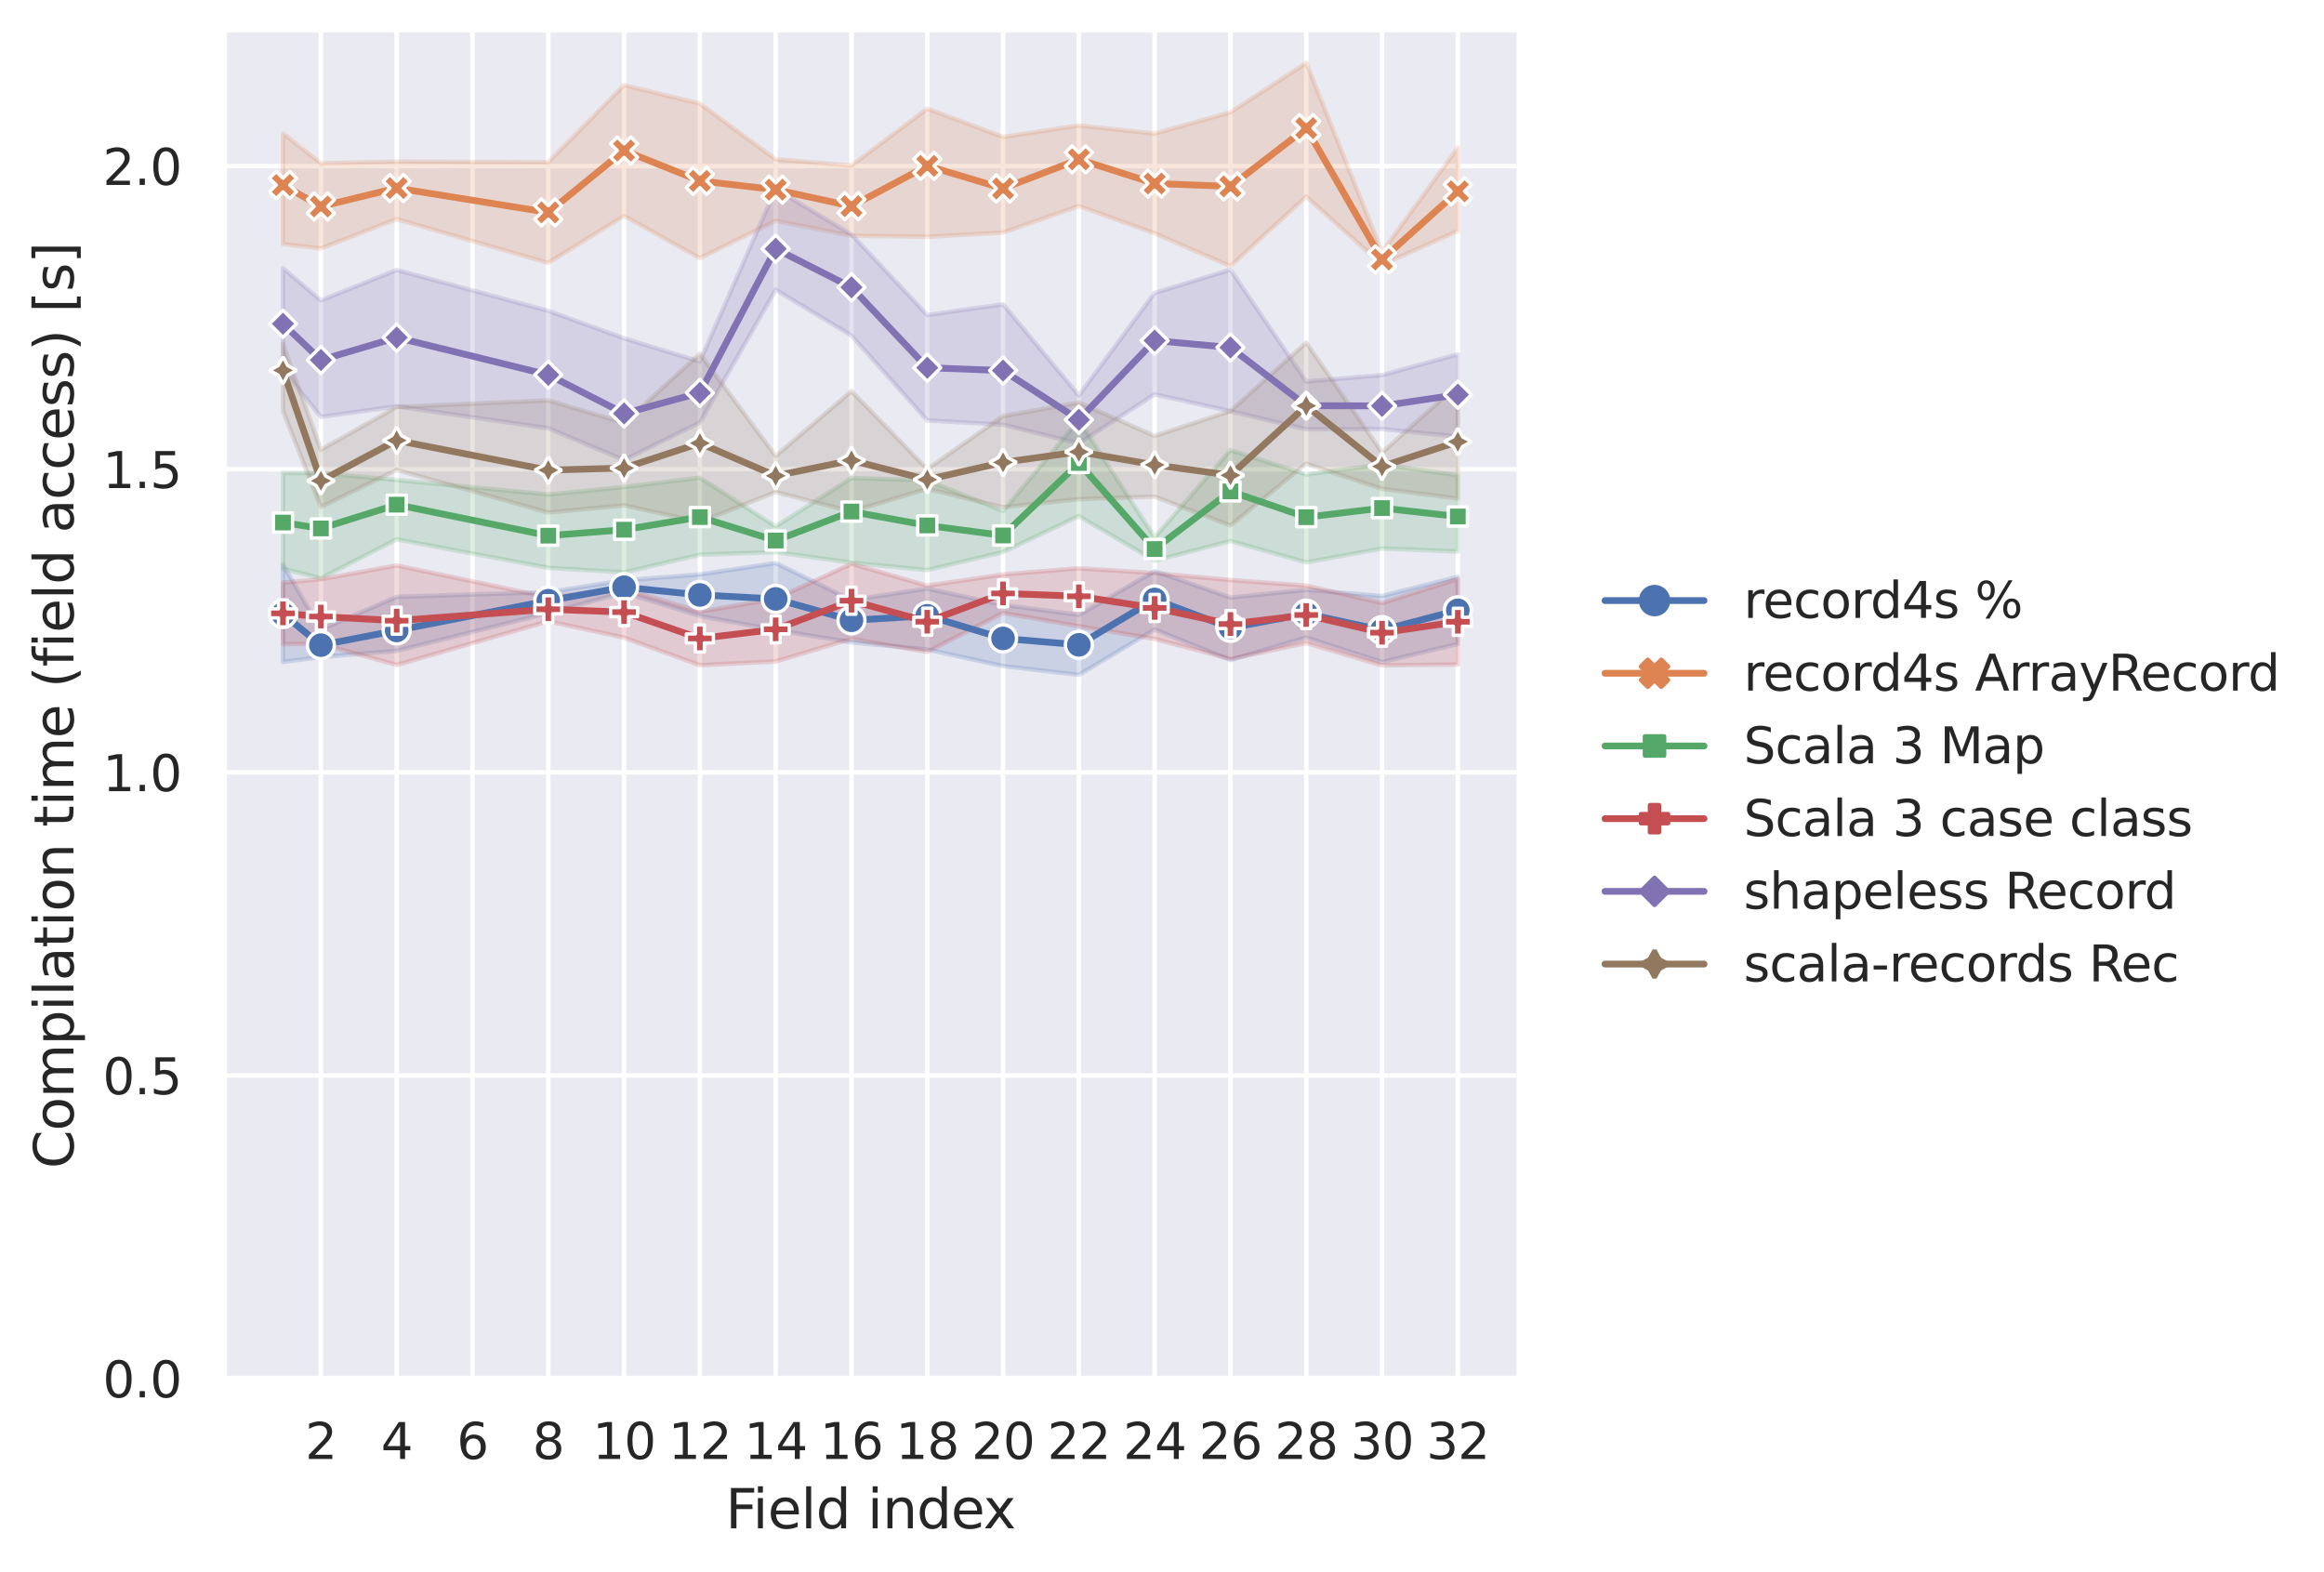 <?xml version="1.0" encoding="utf-8" standalone="no"?>
<!DOCTYPE svg PUBLIC "-//W3C//DTD SVG 1.1//EN"
  "http://www.w3.org/Graphics/SVG/1.1/DTD/svg11.dtd">
<svg xmlns:xlink="http://www.w3.org/1999/xlink" width="516.177pt" height="349.14pt" viewBox="0 0 516.177 349.14" xmlns="http://www.w3.org/2000/svg" version="1.1">
 <defs>
  <style type="text/css">*{stroke-linejoin: round; stroke-linecap: butt}</style>
 </defs>
 <g id="figure_1">
  <g id="patch_1">
   <path d="M 0 349.14 
L 516.177 349.14 
L 516.177 0 
L 0 0 
z
" style="fill: #ffffff"/>
  </g>
  <g id="axes_1">
   <g id="patch_2">
    <path d="M 49.807 306.18 
L 336.842 306.18 
L 336.842 7.2 
L 49.807 7.2 
z
" style="fill: #eaeaf2"/>
   </g>
   <g id="matplotlib.axis_1">
    <g id="xtick_1">
     <g id="line2d_1">
      <path d="M 71.272 306.18 
L 71.272 7.2 
" clip-path="url(#pb323565ed9)" style="fill: none; stroke: #ffffff; stroke-linecap: round"/>
     </g>
     <g id="text_1">
      <!-- 2 -->
      <g style="fill: #262626" transform="translate(67.772 324.038) scale(0.11 -0.11)">
       <defs>
        <path id="DejaVuSans-32" d="M 1228 531 
L 3431 531 
L 3431 0 
L 469 0 
L 469 531 
Q 828 903 1448 1529 
Q 2069 2156 2228 2338 
Q 2531 2678 2651 2914 
Q 2772 3150 2772 3378 
Q 2772 3750 2511 3984 
Q 2250 4219 1831 4219 
Q 1534 4219 1204 4116 
Q 875 4013 500 3803 
L 500 4441 
Q 881 4594 1212 4672 
Q 1544 4750 1819 4750 
Q 2544 4750 2975 4387 
Q 3406 4025 3406 3419 
Q 3406 3131 3298 2873 
Q 3191 2616 2906 2266 
Q 2828 2175 2409 1742 
Q 1991 1309 1228 531 
z
" transform="scale(0.016)"/>
       </defs>
       <use xlink:href="#DejaVuSans-32"/>
      </g>
     </g>
    </g>
    <g id="xtick_2">
     <g id="line2d_2">
      <path d="M 88.107 306.18 
L 88.107 7.2 
" clip-path="url(#pb323565ed9)" style="fill: none; stroke: #ffffff; stroke-linecap: round"/>
     </g>
     <g id="text_2">
      <!-- 4 -->
      <g style="fill: #262626" transform="translate(84.607 324.038) scale(0.11 -0.11)">
       <defs>
        <path id="DejaVuSans-34" d="M 2419 4116 
L 825 1625 
L 2419 1625 
L 2419 4116 
z
M 2253 4666 
L 3047 4666 
L 3047 1625 
L 3713 1625 
L 3713 1100 
L 3047 1100 
L 3047 0 
L 2419 0 
L 2419 1100 
L 313 1100 
L 313 1709 
L 2253 4666 
z
" transform="scale(0.016)"/>
       </defs>
       <use xlink:href="#DejaVuSans-34"/>
      </g>
     </g>
    </g>
    <g id="xtick_3">
     <g id="line2d_3">
      <path d="M 104.942 306.18 
L 104.942 7.2 
" clip-path="url(#pb323565ed9)" style="fill: none; stroke: #ffffff; stroke-linecap: round"/>
     </g>
     <g id="text_3">
      <!-- 6 -->
      <g style="fill: #262626" transform="translate(101.442 324.038) scale(0.11 -0.11)">
       <defs>
        <path id="DejaVuSans-36" d="M 2113 2584 
Q 1688 2584 1439 2293 
Q 1191 2003 1191 1497 
Q 1191 994 1439 701 
Q 1688 409 2113 409 
Q 2538 409 2786 701 
Q 3034 994 3034 1497 
Q 3034 2003 2786 2293 
Q 2538 2584 2113 2584 
z
M 3366 4563 
L 3366 3988 
Q 3128 4100 2886 4159 
Q 2644 4219 2406 4219 
Q 1781 4219 1451 3797 
Q 1122 3375 1075 2522 
Q 1259 2794 1537 2939 
Q 1816 3084 2150 3084 
Q 2853 3084 3261 2657 
Q 3669 2231 3669 1497 
Q 3669 778 3244 343 
Q 2819 -91 2113 -91 
Q 1303 -91 875 529 
Q 447 1150 447 2328 
Q 447 3434 972 4092 
Q 1497 4750 2381 4750 
Q 2619 4750 2861 4703 
Q 3103 4656 3366 4563 
z
" transform="scale(0.016)"/>
       </defs>
       <use xlink:href="#DejaVuSans-36"/>
      </g>
     </g>
    </g>
    <g id="xtick_4">
     <g id="line2d_4">
      <path d="M 121.776 306.18 
L 121.776 7.2 
" clip-path="url(#pb323565ed9)" style="fill: none; stroke: #ffffff; stroke-linecap: round"/>
     </g>
     <g id="text_4">
      <!-- 8 -->
      <g style="fill: #262626" transform="translate(118.277 324.038) scale(0.11 -0.11)">
       <defs>
        <path id="DejaVuSans-38" d="M 2034 2216 
Q 1584 2216 1326 1975 
Q 1069 1734 1069 1313 
Q 1069 891 1326 650 
Q 1584 409 2034 409 
Q 2484 409 2743 651 
Q 3003 894 3003 1313 
Q 3003 1734 2745 1975 
Q 2488 2216 2034 2216 
z
M 1403 2484 
Q 997 2584 770 2862 
Q 544 3141 544 3541 
Q 544 4100 942 4425 
Q 1341 4750 2034 4750 
Q 2731 4750 3128 4425 
Q 3525 4100 3525 3541 
Q 3525 3141 3298 2862 
Q 3072 2584 2669 2484 
Q 3125 2378 3379 2068 
Q 3634 1759 3634 1313 
Q 3634 634 3220 271 
Q 2806 -91 2034 -91 
Q 1263 -91 848 271 
Q 434 634 434 1313 
Q 434 1759 690 2068 
Q 947 2378 1403 2484 
z
M 1172 3481 
Q 1172 3119 1398 2916 
Q 1625 2713 2034 2713 
Q 2441 2713 2670 2916 
Q 2900 3119 2900 3481 
Q 2900 3844 2670 4047 
Q 2441 4250 2034 4250 
Q 1625 4250 1398 4047 
Q 1172 3844 1172 3481 
z
" transform="scale(0.016)"/>
       </defs>
       <use xlink:href="#DejaVuSans-38"/>
      </g>
     </g>
    </g>
    <g id="xtick_5">
     <g id="line2d_5">
      <path d="M 138.611 306.18 
L 138.611 7.2 
" clip-path="url(#pb323565ed9)" style="fill: none; stroke: #ffffff; stroke-linecap: round"/>
     </g>
     <g id="text_5">
      <!-- 10 -->
      <g style="fill: #262626" transform="translate(131.613 324.038) scale(0.11 -0.11)">
       <defs>
        <path id="DejaVuSans-31" d="M 794 531 
L 1825 531 
L 1825 4091 
L 703 3866 
L 703 4441 
L 1819 4666 
L 2450 4666 
L 2450 531 
L 3481 531 
L 3481 0 
L 794 0 
L 794 531 
z
" transform="scale(0.016)"/>
        <path id="DejaVuSans-30" d="M 2034 4250 
Q 1547 4250 1301 3770 
Q 1056 3291 1056 2328 
Q 1056 1369 1301 889 
Q 1547 409 2034 409 
Q 2525 409 2770 889 
Q 3016 1369 3016 2328 
Q 3016 3291 2770 3770 
Q 2525 4250 2034 4250 
z
M 2034 4750 
Q 2819 4750 3233 4129 
Q 3647 3509 3647 2328 
Q 3647 1150 3233 529 
Q 2819 -91 2034 -91 
Q 1250 -91 836 529 
Q 422 1150 422 2328 
Q 422 3509 836 4129 
Q 1250 4750 2034 4750 
z
" transform="scale(0.016)"/>
       </defs>
       <use xlink:href="#DejaVuSans-31"/>
       <use xlink:href="#DejaVuSans-30" x="63.623"/>
      </g>
     </g>
    </g>
    <g id="xtick_6">
     <g id="line2d_6">
      <path d="M 155.446 306.18 
L 155.446 7.2 
" clip-path="url(#pb323565ed9)" style="fill: none; stroke: #ffffff; stroke-linecap: round"/>
     </g>
     <g id="text_6">
      <!-- 12 -->
      <g style="fill: #262626" transform="translate(148.447 324.038) scale(0.11 -0.11)">
       <use xlink:href="#DejaVuSans-31"/>
       <use xlink:href="#DejaVuSans-32" x="63.623"/>
      </g>
     </g>
    </g>
    <g id="xtick_7">
     <g id="line2d_7">
      <path d="M 172.281 306.18 
L 172.281 7.2 
" clip-path="url(#pb323565ed9)" style="fill: none; stroke: #ffffff; stroke-linecap: round"/>
     </g>
     <g id="text_7">
      <!-- 14 -->
      <g style="fill: #262626" transform="translate(165.282 324.038) scale(0.11 -0.11)">
       <use xlink:href="#DejaVuSans-31"/>
       <use xlink:href="#DejaVuSans-34" x="63.623"/>
      </g>
     </g>
    </g>
    <g id="xtick_8">
     <g id="line2d_8">
      <path d="M 189.116 306.18 
L 189.116 7.2 
" clip-path="url(#pb323565ed9)" style="fill: none; stroke: #ffffff; stroke-linecap: round"/>
     </g>
     <g id="text_8">
      <!-- 16 -->
      <g style="fill: #262626" transform="translate(182.117 324.038) scale(0.11 -0.11)">
       <use xlink:href="#DejaVuSans-31"/>
       <use xlink:href="#DejaVuSans-36" x="63.623"/>
      </g>
     </g>
    </g>
    <g id="xtick_9">
     <g id="line2d_9">
      <path d="M 205.951 306.18 
L 205.951 7.2 
" clip-path="url(#pb323565ed9)" style="fill: none; stroke: #ffffff; stroke-linecap: round"/>
     </g>
     <g id="text_9">
      <!-- 18 -->
      <g style="fill: #262626" transform="translate(198.952 324.038) scale(0.11 -0.11)">
       <use xlink:href="#DejaVuSans-31"/>
       <use xlink:href="#DejaVuSans-38" x="63.623"/>
      </g>
     </g>
    </g>
    <g id="xtick_10">
     <g id="line2d_10">
      <path d="M 222.786 306.18 
L 222.786 7.2 
" clip-path="url(#pb323565ed9)" style="fill: none; stroke: #ffffff; stroke-linecap: round"/>
     </g>
     <g id="text_10">
      <!-- 20 -->
      <g style="fill: #262626" transform="translate(215.787 324.038) scale(0.11 -0.11)">
       <use xlink:href="#DejaVuSans-32"/>
       <use xlink:href="#DejaVuSans-30" x="63.623"/>
      </g>
     </g>
    </g>
    <g id="xtick_11">
     <g id="line2d_11">
      <path d="M 239.621 306.18 
L 239.621 7.2 
" clip-path="url(#pb323565ed9)" style="fill: none; stroke: #ffffff; stroke-linecap: round"/>
     </g>
     <g id="text_11">
      <!-- 22 -->
      <g style="fill: #262626" transform="translate(232.622 324.038) scale(0.11 -0.11)">
       <use xlink:href="#DejaVuSans-32"/>
       <use xlink:href="#DejaVuSans-32" x="63.623"/>
      </g>
     </g>
    </g>
    <g id="xtick_12">
     <g id="line2d_12">
      <path d="M 256.456 306.18 
L 256.456 7.2 
" clip-path="url(#pb323565ed9)" style="fill: none; stroke: #ffffff; stroke-linecap: round"/>
     </g>
     <g id="text_12">
      <!-- 24 -->
      <g style="fill: #262626" transform="translate(249.457 324.038) scale(0.11 -0.11)">
       <use xlink:href="#DejaVuSans-32"/>
       <use xlink:href="#DejaVuSans-34" x="63.623"/>
      </g>
     </g>
    </g>
    <g id="xtick_13">
     <g id="line2d_13">
      <path d="M 273.291 306.18 
L 273.291 7.2 
" clip-path="url(#pb323565ed9)" style="fill: none; stroke: #ffffff; stroke-linecap: round"/>
     </g>
     <g id="text_13">
      <!-- 26 -->
      <g style="fill: #262626" transform="translate(266.292 324.038) scale(0.11 -0.11)">
       <use xlink:href="#DejaVuSans-32"/>
       <use xlink:href="#DejaVuSans-36" x="63.623"/>
      </g>
     </g>
    </g>
    <g id="xtick_14">
     <g id="line2d_14">
      <path d="M 290.126 306.18 
L 290.126 7.2 
" clip-path="url(#pb323565ed9)" style="fill: none; stroke: #ffffff; stroke-linecap: round"/>
     </g>
     <g id="text_14">
      <!-- 28 -->
      <g style="fill: #262626" transform="translate(283.127 324.038) scale(0.11 -0.11)">
       <use xlink:href="#DejaVuSans-32"/>
       <use xlink:href="#DejaVuSans-38" x="63.623"/>
      </g>
     </g>
    </g>
    <g id="xtick_15">
     <g id="line2d_15">
      <path d="M 306.96 306.18 
L 306.96 7.2 
" clip-path="url(#pb323565ed9)" style="fill: none; stroke: #ffffff; stroke-linecap: round"/>
     </g>
     <g id="text_15">
      <!-- 30 -->
      <g style="fill: #262626" transform="translate(299.962 324.038) scale(0.11 -0.11)">
       <defs>
        <path id="DejaVuSans-33" d="M 2597 2516 
Q 3050 2419 3304 2112 
Q 3559 1806 3559 1356 
Q 3559 666 3084 287 
Q 2609 -91 1734 -91 
Q 1441 -91 1130 -33 
Q 819 25 488 141 
L 488 750 
Q 750 597 1062 519 
Q 1375 441 1716 441 
Q 2309 441 2620 675 
Q 2931 909 2931 1356 
Q 2931 1769 2642 2001 
Q 2353 2234 1838 2234 
L 1294 2234 
L 1294 2753 
L 1863 2753 
Q 2328 2753 2575 2939 
Q 2822 3125 2822 3475 
Q 2822 3834 2567 4026 
Q 2313 4219 1838 4219 
Q 1578 4219 1281 4162 
Q 984 4106 628 3988 
L 628 4550 
Q 988 4650 1302 4700 
Q 1616 4750 1894 4750 
Q 2613 4750 3031 4423 
Q 3450 4097 3450 3541 
Q 3450 3153 3228 2886 
Q 3006 2619 2597 2516 
z
" transform="scale(0.016)"/>
       </defs>
       <use xlink:href="#DejaVuSans-33"/>
       <use xlink:href="#DejaVuSans-30" x="63.623"/>
      </g>
     </g>
    </g>
    <g id="xtick_16">
     <g id="line2d_16">
      <path d="M 323.795 306.18 
L 323.795 7.2 
" clip-path="url(#pb323565ed9)" style="fill: none; stroke: #ffffff; stroke-linecap: round"/>
     </g>
     <g id="text_16">
      <!-- 32 -->
      <g style="fill: #262626" transform="translate(316.797 324.038) scale(0.11 -0.11)">
       <use xlink:href="#DejaVuSans-33"/>
       <use xlink:href="#DejaVuSans-32" x="63.623"/>
      </g>
     </g>
    </g>
    <g id="text_17">
     <!-- Field index -->
     <g style="fill: #262626" transform="translate(161.151 339.444) scale(0.12 -0.12)">
      <defs>
       <path id="DejaVuSans-46" d="M 628 4666 
L 3309 4666 
L 3309 4134 
L 1259 4134 
L 1259 2759 
L 3109 2759 
L 3109 2228 
L 1259 2228 
L 1259 0 
L 628 0 
L 628 4666 
z
" transform="scale(0.016)"/>
       <path id="DejaVuSans-69" d="M 603 3500 
L 1178 3500 
L 1178 0 
L 603 0 
L 603 3500 
z
M 603 4863 
L 1178 4863 
L 1178 4134 
L 603 4134 
L 603 4863 
z
" transform="scale(0.016)"/>
       <path id="DejaVuSans-65" d="M 3597 1894 
L 3597 1613 
L 953 1613 
Q 991 1019 1311 708 
Q 1631 397 2203 397 
Q 2534 397 2845 478 
Q 3156 559 3463 722 
L 3463 178 
Q 3153 47 2828 -22 
Q 2503 -91 2169 -91 
Q 1331 -91 842 396 
Q 353 884 353 1716 
Q 353 2575 817 3079 
Q 1281 3584 2069 3584 
Q 2775 3584 3186 3129 
Q 3597 2675 3597 1894 
z
M 3022 2063 
Q 3016 2534 2758 2815 
Q 2500 3097 2075 3097 
Q 1594 3097 1305 2825 
Q 1016 2553 972 2059 
L 3022 2063 
z
" transform="scale(0.016)"/>
       <path id="DejaVuSans-6c" d="M 603 4863 
L 1178 4863 
L 1178 0 
L 603 0 
L 603 4863 
z
" transform="scale(0.016)"/>
       <path id="DejaVuSans-64" d="M 2906 2969 
L 2906 4863 
L 3481 4863 
L 3481 0 
L 2906 0 
L 2906 525 
Q 2725 213 2448 61 
Q 2172 -91 1784 -91 
Q 1150 -91 751 415 
Q 353 922 353 1747 
Q 353 2572 751 3078 
Q 1150 3584 1784 3584 
Q 2172 3584 2448 3432 
Q 2725 3281 2906 2969 
z
M 947 1747 
Q 947 1113 1208 752 
Q 1469 391 1925 391 
Q 2381 391 2643 752 
Q 2906 1113 2906 1747 
Q 2906 2381 2643 2742 
Q 2381 3103 1925 3103 
Q 1469 3103 1208 2742 
Q 947 2381 947 1747 
z
" transform="scale(0.016)"/>
       <path id="DejaVuSans-20" transform="scale(0.016)"/>
       <path id="DejaVuSans-6e" d="M 3513 2113 
L 3513 0 
L 2938 0 
L 2938 2094 
Q 2938 2591 2744 2837 
Q 2550 3084 2163 3084 
Q 1697 3084 1428 2787 
Q 1159 2491 1159 1978 
L 1159 0 
L 581 0 
L 581 3500 
L 1159 3500 
L 1159 2956 
Q 1366 3272 1645 3428 
Q 1925 3584 2291 3584 
Q 2894 3584 3203 3211 
Q 3513 2838 3513 2113 
z
" transform="scale(0.016)"/>
       <path id="DejaVuSans-78" d="M 3513 3500 
L 2247 1797 
L 3578 0 
L 2900 0 
L 1881 1375 
L 863 0 
L 184 0 
L 1544 1831 
L 300 3500 
L 978 3500 
L 1906 2253 
L 2834 3500 
L 3513 3500 
z
" transform="scale(0.016)"/>
      </defs>
      <use xlink:href="#DejaVuSans-46"/>
      <use xlink:href="#DejaVuSans-69" x="50.27"/>
      <use xlink:href="#DejaVuSans-65" x="78.053"/>
      <use xlink:href="#DejaVuSans-6c" x="139.576"/>
      <use xlink:href="#DejaVuSans-64" x="167.359"/>
      <use xlink:href="#DejaVuSans-20" x="230.836"/>
      <use xlink:href="#DejaVuSans-69" x="262.623"/>
      <use xlink:href="#DejaVuSans-6e" x="290.406"/>
      <use xlink:href="#DejaVuSans-64" x="353.785"/>
      <use xlink:href="#DejaVuSans-65" x="417.262"/>
      <use xlink:href="#DejaVuSans-78" x="477.035"/>
     </g>
    </g>
   </g>
   <g id="matplotlib.axis_2">
    <g id="ytick_1">
     <g id="line2d_17">
      <path d="M 49.807 306.18 
L 336.842 306.18 
" clip-path="url(#pb323565ed9)" style="fill: none; stroke: #ffffff; stroke-linecap: round"/>
     </g>
     <g id="text_18">
      <!-- 0.0 -->
      <g style="fill: #262626" transform="translate(22.814 310.359) scale(0.11 -0.11)">
       <defs>
        <path id="DejaVuSans-2e" d="M 684 794 
L 1344 794 
L 1344 0 
L 684 0 
L 684 794 
z
" transform="scale(0.016)"/>
       </defs>
       <use xlink:href="#DejaVuSans-30"/>
       <use xlink:href="#DejaVuSans-2e" x="63.623"/>
       <use xlink:href="#DejaVuSans-30" x="95.41"/>
      </g>
     </g>
    </g>
    <g id="ytick_2">
     <g id="line2d_18">
      <path d="M 49.807 238.857 
L 336.842 238.857 
" clip-path="url(#pb323565ed9)" style="fill: none; stroke: #ffffff; stroke-linecap: round"/>
     </g>
     <g id="text_19">
      <!-- 0.5 -->
      <g style="fill: #262626" transform="translate(22.814 243.036) scale(0.11 -0.11)">
       <defs>
        <path id="DejaVuSans-35" d="M 691 4666 
L 3169 4666 
L 3169 4134 
L 1269 4134 
L 1269 2991 
Q 1406 3038 1543 3061 
Q 1681 3084 1819 3084 
Q 2600 3084 3056 2656 
Q 3513 2228 3513 1497 
Q 3513 744 3044 326 
Q 2575 -91 1722 -91 
Q 1428 -91 1123 -41 
Q 819 9 494 109 
L 494 744 
Q 775 591 1075 516 
Q 1375 441 1709 441 
Q 2250 441 2565 725 
Q 2881 1009 2881 1497 
Q 2881 1984 2565 2268 
Q 2250 2553 1709 2553 
Q 1456 2553 1204 2497 
Q 953 2441 691 2322 
L 691 4666 
z
" transform="scale(0.016)"/>
       </defs>
       <use xlink:href="#DejaVuSans-30"/>
       <use xlink:href="#DejaVuSans-2e" x="63.623"/>
       <use xlink:href="#DejaVuSans-35" x="95.41"/>
      </g>
     </g>
    </g>
    <g id="ytick_3">
     <g id="line2d_19">
      <path d="M 49.807 171.535 
L 336.842 171.535 
" clip-path="url(#pb323565ed9)" style="fill: none; stroke: #ffffff; stroke-linecap: round"/>
     </g>
     <g id="text_20">
      <!-- 1.0 -->
      <g style="fill: #262626" transform="translate(22.814 175.714) scale(0.11 -0.11)">
       <use xlink:href="#DejaVuSans-31"/>
       <use xlink:href="#DejaVuSans-2e" x="63.623"/>
       <use xlink:href="#DejaVuSans-30" x="95.41"/>
      </g>
     </g>
    </g>
    <g id="ytick_4">
     <g id="line2d_20">
      <path d="M 49.807 104.212 
L 336.842 104.212 
" clip-path="url(#pb323565ed9)" style="fill: none; stroke: #ffffff; stroke-linecap: round"/>
     </g>
     <g id="text_21">
      <!-- 1.5 -->
      <g style="fill: #262626" transform="translate(22.814 108.391) scale(0.11 -0.11)">
       <use xlink:href="#DejaVuSans-31"/>
       <use xlink:href="#DejaVuSans-2e" x="63.623"/>
       <use xlink:href="#DejaVuSans-35" x="95.41"/>
      </g>
     </g>
    </g>
    <g id="ytick_5">
     <g id="line2d_21">
      <path d="M 49.807 36.889 
L 336.842 36.889 
" clip-path="url(#pb323565ed9)" style="fill: none; stroke: #ffffff; stroke-linecap: round"/>
     </g>
     <g id="text_22">
      <!-- 2.0 -->
      <g style="fill: #262626" transform="translate(22.814 41.068) scale(0.11 -0.11)">
       <use xlink:href="#DejaVuSans-32"/>
       <use xlink:href="#DejaVuSans-2e" x="63.623"/>
       <use xlink:href="#DejaVuSans-30" x="95.41"/>
      </g>
     </g>
    </g>
    <g id="text_23">
     <!-- Compilation time (field access) [s] -->
     <g style="fill: #262626" transform="translate(16.318 259.545) rotate(-90) scale(0.12 -0.12)">
      <defs>
       <path id="DejaVuSans-43" d="M 4122 4306 
L 4122 3641 
Q 3803 3938 3442 4084 
Q 3081 4231 2675 4231 
Q 1875 4231 1450 3742 
Q 1025 3253 1025 2328 
Q 1025 1406 1450 917 
Q 1875 428 2675 428 
Q 3081 428 3442 575 
Q 3803 722 4122 1019 
L 4122 359 
Q 3791 134 3420 21 
Q 3050 -91 2638 -91 
Q 1578 -91 968 557 
Q 359 1206 359 2328 
Q 359 3453 968 4101 
Q 1578 4750 2638 4750 
Q 3056 4750 3426 4639 
Q 3797 4528 4122 4306 
z
" transform="scale(0.016)"/>
       <path id="DejaVuSans-6f" d="M 1959 3097 
Q 1497 3097 1228 2736 
Q 959 2375 959 1747 
Q 959 1119 1226 758 
Q 1494 397 1959 397 
Q 2419 397 2687 759 
Q 2956 1122 2956 1747 
Q 2956 2369 2687 2733 
Q 2419 3097 1959 3097 
z
M 1959 3584 
Q 2709 3584 3137 3096 
Q 3566 2609 3566 1747 
Q 3566 888 3137 398 
Q 2709 -91 1959 -91 
Q 1206 -91 779 398 
Q 353 888 353 1747 
Q 353 2609 779 3096 
Q 1206 3584 1959 3584 
z
" transform="scale(0.016)"/>
       <path id="DejaVuSans-6d" d="M 3328 2828 
Q 3544 3216 3844 3400 
Q 4144 3584 4550 3584 
Q 5097 3584 5394 3201 
Q 5691 2819 5691 2113 
L 5691 0 
L 5113 0 
L 5113 2094 
Q 5113 2597 4934 2840 
Q 4756 3084 4391 3084 
Q 3944 3084 3684 2787 
Q 3425 2491 3425 1978 
L 3425 0 
L 2847 0 
L 2847 2094 
Q 2847 2600 2669 2842 
Q 2491 3084 2119 3084 
Q 1678 3084 1418 2786 
Q 1159 2488 1159 1978 
L 1159 0 
L 581 0 
L 581 3500 
L 1159 3500 
L 1159 2956 
Q 1356 3278 1631 3431 
Q 1906 3584 2284 3584 
Q 2666 3584 2933 3390 
Q 3200 3197 3328 2828 
z
" transform="scale(0.016)"/>
       <path id="DejaVuSans-70" d="M 1159 525 
L 1159 -1331 
L 581 -1331 
L 581 3500 
L 1159 3500 
L 1159 2969 
Q 1341 3281 1617 3432 
Q 1894 3584 2278 3584 
Q 2916 3584 3314 3078 
Q 3713 2572 3713 1747 
Q 3713 922 3314 415 
Q 2916 -91 2278 -91 
Q 1894 -91 1617 61 
Q 1341 213 1159 525 
z
M 3116 1747 
Q 3116 2381 2855 2742 
Q 2594 3103 2138 3103 
Q 1681 3103 1420 2742 
Q 1159 2381 1159 1747 
Q 1159 1113 1420 752 
Q 1681 391 2138 391 
Q 2594 391 2855 752 
Q 3116 1113 3116 1747 
z
" transform="scale(0.016)"/>
       <path id="DejaVuSans-61" d="M 2194 1759 
Q 1497 1759 1228 1600 
Q 959 1441 959 1056 
Q 959 750 1161 570 
Q 1363 391 1709 391 
Q 2188 391 2477 730 
Q 2766 1069 2766 1631 
L 2766 1759 
L 2194 1759 
z
M 3341 1997 
L 3341 0 
L 2766 0 
L 2766 531 
Q 2569 213 2275 61 
Q 1981 -91 1556 -91 
Q 1019 -91 701 211 
Q 384 513 384 1019 
Q 384 1609 779 1909 
Q 1175 2209 1959 2209 
L 2766 2209 
L 2766 2266 
Q 2766 2663 2505 2880 
Q 2244 3097 1772 3097 
Q 1472 3097 1187 3025 
Q 903 2953 641 2809 
L 641 3341 
Q 956 3463 1253 3523 
Q 1550 3584 1831 3584 
Q 2591 3584 2966 3190 
Q 3341 2797 3341 1997 
z
" transform="scale(0.016)"/>
       <path id="DejaVuSans-74" d="M 1172 4494 
L 1172 3500 
L 2356 3500 
L 2356 3053 
L 1172 3053 
L 1172 1153 
Q 1172 725 1289 603 
Q 1406 481 1766 481 
L 2356 481 
L 2356 0 
L 1766 0 
Q 1100 0 847 248 
Q 594 497 594 1153 
L 594 3053 
L 172 3053 
L 172 3500 
L 594 3500 
L 594 4494 
L 1172 4494 
z
" transform="scale(0.016)"/>
       <path id="DejaVuSans-28" d="M 1984 4856 
Q 1566 4138 1362 3434 
Q 1159 2731 1159 2009 
Q 1159 1288 1364 580 
Q 1569 -128 1984 -844 
L 1484 -844 
Q 1016 -109 783 600 
Q 550 1309 550 2009 
Q 550 2706 781 3412 
Q 1013 4119 1484 4856 
L 1984 4856 
z
" transform="scale(0.016)"/>
       <path id="DejaVuSans-66" d="M 2375 4863 
L 2375 4384 
L 1825 4384 
Q 1516 4384 1395 4259 
Q 1275 4134 1275 3809 
L 1275 3500 
L 2222 3500 
L 2222 3053 
L 1275 3053 
L 1275 0 
L 697 0 
L 697 3053 
L 147 3053 
L 147 3500 
L 697 3500 
L 697 3744 
Q 697 4328 969 4595 
Q 1241 4863 1831 4863 
L 2375 4863 
z
" transform="scale(0.016)"/>
       <path id="DejaVuSans-63" d="M 3122 3366 
L 3122 2828 
Q 2878 2963 2633 3030 
Q 2388 3097 2138 3097 
Q 1578 3097 1268 2742 
Q 959 2388 959 1747 
Q 959 1106 1268 751 
Q 1578 397 2138 397 
Q 2388 397 2633 464 
Q 2878 531 3122 666 
L 3122 134 
Q 2881 22 2623 -34 
Q 2366 -91 2075 -91 
Q 1284 -91 818 406 
Q 353 903 353 1747 
Q 353 2603 823 3093 
Q 1294 3584 2113 3584 
Q 2378 3584 2631 3529 
Q 2884 3475 3122 3366 
z
" transform="scale(0.016)"/>
       <path id="DejaVuSans-73" d="M 2834 3397 
L 2834 2853 
Q 2591 2978 2328 3040 
Q 2066 3103 1784 3103 
Q 1356 3103 1142 2972 
Q 928 2841 928 2578 
Q 928 2378 1081 2264 
Q 1234 2150 1697 2047 
L 1894 2003 
Q 2506 1872 2764 1633 
Q 3022 1394 3022 966 
Q 3022 478 2636 193 
Q 2250 -91 1575 -91 
Q 1294 -91 989 -36 
Q 684 19 347 128 
L 347 722 
Q 666 556 975 473 
Q 1284 391 1588 391 
Q 1994 391 2212 530 
Q 2431 669 2431 922 
Q 2431 1156 2273 1281 
Q 2116 1406 1581 1522 
L 1381 1569 
Q 847 1681 609 1914 
Q 372 2147 372 2553 
Q 372 3047 722 3315 
Q 1072 3584 1716 3584 
Q 2034 3584 2315 3537 
Q 2597 3491 2834 3397 
z
" transform="scale(0.016)"/>
       <path id="DejaVuSans-29" d="M 513 4856 
L 1013 4856 
Q 1481 4119 1714 3412 
Q 1947 2706 1947 2009 
Q 1947 1309 1714 600 
Q 1481 -109 1013 -844 
L 513 -844 
Q 928 -128 1133 580 
Q 1338 1288 1338 2009 
Q 1338 2731 1133 3434 
Q 928 4138 513 4856 
z
" transform="scale(0.016)"/>
       <path id="DejaVuSans-5b" d="M 550 4863 
L 1875 4863 
L 1875 4416 
L 1125 4416 
L 1125 -397 
L 1875 -397 
L 1875 -844 
L 550 -844 
L 550 4863 
z
" transform="scale(0.016)"/>
       <path id="DejaVuSans-5d" d="M 1947 4863 
L 1947 -844 
L 622 -844 
L 622 -397 
L 1369 -397 
L 1369 4416 
L 622 4416 
L 622 4863 
L 1947 4863 
z
" transform="scale(0.016)"/>
      </defs>
      <use xlink:href="#DejaVuSans-43"/>
      <use xlink:href="#DejaVuSans-6f" x="69.824"/>
      <use xlink:href="#DejaVuSans-6d" x="131.006"/>
      <use xlink:href="#DejaVuSans-70" x="228.418"/>
      <use xlink:href="#DejaVuSans-69" x="291.895"/>
      <use xlink:href="#DejaVuSans-6c" x="319.678"/>
      <use xlink:href="#DejaVuSans-61" x="347.461"/>
      <use xlink:href="#DejaVuSans-74" x="408.74"/>
      <use xlink:href="#DejaVuSans-69" x="447.949"/>
      <use xlink:href="#DejaVuSans-6f" x="475.732"/>
      <use xlink:href="#DejaVuSans-6e" x="536.914"/>
      <use xlink:href="#DejaVuSans-20" x="600.293"/>
      <use xlink:href="#DejaVuSans-74" x="632.08"/>
      <use xlink:href="#DejaVuSans-69" x="671.289"/>
      <use xlink:href="#DejaVuSans-6d" x="699.072"/>
      <use xlink:href="#DejaVuSans-65" x="796.484"/>
      <use xlink:href="#DejaVuSans-20" x="858.008"/>
      <use xlink:href="#DejaVuSans-28" x="889.795"/>
      <use xlink:href="#DejaVuSans-66" x="928.809"/>
      <use xlink:href="#DejaVuSans-69" x="964.014"/>
      <use xlink:href="#DejaVuSans-65" x="991.797"/>
      <use xlink:href="#DejaVuSans-6c" x="1053.32"/>
      <use xlink:href="#DejaVuSans-64" x="1081.104"/>
      <use xlink:href="#DejaVuSans-20" x="1144.58"/>
      <use xlink:href="#DejaVuSans-61" x="1176.367"/>
      <use xlink:href="#DejaVuSans-63" x="1237.646"/>
      <use xlink:href="#DejaVuSans-63" x="1292.627"/>
      <use xlink:href="#DejaVuSans-65" x="1347.607"/>
      <use xlink:href="#DejaVuSans-73" x="1409.131"/>
      <use xlink:href="#DejaVuSans-73" x="1461.23"/>
      <use xlink:href="#DejaVuSans-29" x="1513.33"/>
      <use xlink:href="#DejaVuSans-20" x="1552.344"/>
      <use xlink:href="#DejaVuSans-5b" x="1584.131"/>
      <use xlink:href="#DejaVuSans-73" x="1623.145"/>
      <use xlink:href="#DejaVuSans-5d" x="1675.244"/>
     </g>
    </g>
   </g>
   <g id="PolyCollection_1">
    <defs>
     <path id="m5aad9f4ead" d="M 62.854 -223.725 
L 62.854 -202.134 
L 71.272 -203.225 
L 88.107 -204.577 
L 121.776 -213.002 
L 138.611 -217.499 
L 155.446 -212.324 
L 172.281 -209.214 
L 189.116 -206.47 
L 205.951 -204.895 
L 222.786 -201.2 
L 239.621 -199.258 
L 256.456 -209.326 
L 273.291 -202.55 
L 290.126 -207.539 
L 306.96 -202.101 
L 323.795 -206.122 
L 323.795 -221.017 
L 323.795 -221.017 
L 306.96 -216.763 
L 290.126 -218.132 
L 273.291 -216.431 
L 256.456 -222.285 
L 239.621 -212.583 
L 222.786 -214.787 
L 205.951 -218.417 
L 189.116 -215.868 
L 172.281 -224.085 
L 155.446 -221.553 
L 138.611 -220.235 
L 121.776 -217.63 
L 88.107 -216.587 
L 71.272 -209.318 
L 62.854 -223.725 
z
" style="stroke: #4c72b0; stroke-opacity: 0.2"/>
    </defs>
    <g clip-path="url(#pb323565ed9)">
     <use xlink:href="#m5aad9f4ead" x="0" y="349.14" style="fill: #4c72b0; fill-opacity: 0.2; stroke: #4c72b0; stroke-opacity: 0.2"/>
    </g>
   </g>
   <g id="PolyCollection_2">
    <defs>
     <path id="m0839f52c44" d="M 62.854 -319.487 
L 62.854 -294.925 
L 71.272 -293.969 
L 88.107 -300.474 
L 121.776 -290.741 
L 138.611 -301.184 
L 155.446 -291.813 
L 172.281 -300.1 
L 189.116 -296.78 
L 205.951 -296.553 
L 222.786 -297.486 
L 239.621 -303.389 
L 256.456 -297.316 
L 273.291 -290.044 
L 290.126 -305.477 
L 306.96 -290.349 
L 323.795 -297.854 
L 323.795 -316.331 
L 323.795 -316.331 
L 306.96 -293.156 
L 290.126 -335.145 
L 273.291 -324.197 
L 256.456 -319.453 
L 239.621 -321.27 
L 222.786 -318.721 
L 205.951 -325 
L 189.116 -312.378 
L 172.281 -313.748 
L 155.446 -326.109 
L 138.611 -330.22 
L 121.776 -313.112 
L 88.107 -313.23 
L 71.272 -312.87 
L 62.854 -319.487 
z
" style="stroke: #dd8452; stroke-opacity: 0.2"/>
    </defs>
    <g clip-path="url(#pb323565ed9)">
     <use xlink:href="#m0839f52c44" x="0" y="349.14" style="fill: #dd8452; fill-opacity: 0.2; stroke: #dd8452; stroke-opacity: 0.2"/>
    </g>
   </g>
   <g id="PolyCollection_3">
    <defs>
     <path id="me5dddce82c" d="M 62.854 -244.084 
L 62.854 -222.831 
L 71.272 -220.691 
L 88.107 -229.357 
L 121.776 -223.029 
L 138.611 -222.015 
L 155.446 -225.933 
L 172.281 -226.52 
L 189.116 -224.173 
L 205.951 -222.53 
L 222.786 -226.524 
L 239.621 -234.502 
L 256.456 -224.61 
L 273.291 -228.965 
L 290.126 -224.24 
L 306.96 -227.32 
L 323.795 -226.656 
L 323.795 -243.559 
L 323.795 -243.559 
L 306.96 -245.971 
L 290.126 -243.758 
L 273.291 -249.158 
L 256.456 -229.798 
L 239.621 -255.802 
L 222.786 -235.635 
L 205.951 -242.463 
L 189.116 -242.955 
L 172.281 -232.229 
L 155.446 -243.046 
L 138.611 -240.971 
L 121.776 -239.308 
L 88.107 -242.524 
L 71.272 -244.079 
L 62.854 -244.084 
z
" style="stroke: #55a868; stroke-opacity: 0.2"/>
    </defs>
    <g clip-path="url(#pb323565ed9)">
     <use xlink:href="#me5dddce82c" x="0" y="349.14" style="fill: #55a868; fill-opacity: 0.2; stroke: #55a868; stroke-opacity: 0.2"/>
    </g>
   </g>
   <g id="PolyCollection_4">
    <defs>
     <path id="m5ec7d863b2" d="M 62.854 -219.736 
L 62.854 -206.09 
L 71.272 -206.117 
L 88.107 -201.461 
L 121.776 -211.155 
L 138.611 -207.528 
L 155.446 -201.401 
L 172.281 -202.234 
L 189.116 -207.267 
L 205.951 -204.352 
L 222.786 -212.995 
L 239.621 -210.049 
L 256.456 -207.244 
L 273.291 -202.789 
L 290.126 -206.314 
L 306.96 -201.36 
L 323.795 -201.553 
L 323.795 -220.531 
L 323.795 -220.531 
L 306.96 -215.198 
L 290.126 -219.072 
L 273.291 -220.315 
L 256.456 -221.85 
L 239.621 -222.919 
L 222.786 -221.554 
L 205.951 -219.061 
L 189.116 -223.914 
L 172.281 -216.143 
L 155.446 -213.282 
L 138.611 -218.356 
L 121.776 -216.493 
L 88.107 -223.549 
L 71.272 -220.488 
L 62.854 -219.736 
z
" style="stroke: #c44e52; stroke-opacity: 0.2"/>
    </defs>
    <g clip-path="url(#pb323565ed9)">
     <use xlink:href="#m5ec7d863b2" x="0" y="349.14" style="fill: #c44e52; fill-opacity: 0.2; stroke: #c44e52; stroke-opacity: 0.2"/>
    </g>
   </g>
   <g id="PolyCollection_5">
    <defs>
     <path id="m2422859e6f" d="M 62.854 -289.538 
L 62.854 -267.042 
L 71.272 -256.547 
L 88.107 -258.9 
L 121.776 -254.028 
L 138.611 -246.968 
L 155.446 -255.281 
L 172.281 -284.777 
L 189.116 -274.617 
L 205.951 -255.772 
L 222.786 -254.807 
L 239.621 -250.676 
L 256.456 -261.556 
L 273.291 -257.815 
L 290.126 -253.805 
L 306.96 -253.843 
L 323.795 -252.164 
L 323.795 -270.441 
L 323.795 -270.441 
L 306.96 -265.819 
L 290.126 -264.422 
L 273.291 -289.232 
L 256.456 -284.08 
L 239.621 -261.298 
L 222.786 -281.56 
L 205.951 -279.168 
L 189.116 -297.071 
L 172.281 -307.122 
L 155.446 -268.834 
L 138.611 -273.998 
L 121.776 -280.097 
L 88.107 -289.169 
L 71.272 -282.414 
L 62.854 -289.538 
z
" style="stroke: #8172b3; stroke-opacity: 0.2"/>
    </defs>
    <g clip-path="url(#pb323565ed9)">
     <use xlink:href="#m2422859e6f" x="0" y="349.14" style="fill: #8172b3; fill-opacity: 0.2; stroke: #8172b3; stroke-opacity: 0.2"/>
    </g>
   </g>
   <g id="PolyCollection_6">
    <defs>
     <path id="mf20f615673" d="M 62.854 -272.766 
L 62.854 -257.865 
L 71.272 -236.532 
L 88.107 -244.781 
L 121.776 -235.313 
L 138.611 -236.911 
L 155.446 -233.216 
L 172.281 -239.85 
L 189.116 -235.516 
L 205.951 -240.578 
L 222.786 -236.488 
L 239.621 -238.29 
L 256.456 -238.843 
L 273.291 -232.434 
L 290.126 -246.15 
L 306.96 -240.573 
L 323.795 -238.44 
L 323.795 -263.66 
L 323.795 -263.66 
L 306.96 -248.626 
L 290.126 -273.042 
L 273.291 -257.837 
L 256.456 -252.316 
L 239.621 -259.721 
L 222.786 -256.722 
L 205.951 -244.945 
L 189.116 -262.252 
L 172.281 -247.858 
L 155.446 -270.568 
L 138.611 -255.211 
L 121.776 -260.214 
L 88.107 -258.741 
L 71.272 -249.274 
L 62.854 -272.766 
z
" style="stroke: #937860; stroke-opacity: 0.2"/>
    </defs>
    <g clip-path="url(#pb323565ed9)">
     <use xlink:href="#mf20f615673" x="0" y="349.14" style="fill: #937860; fill-opacity: 0.2; stroke: #937860; stroke-opacity: 0.2"/>
    </g>
   </g>
   <g id="line2d_22">
    <path d="M 62.854 136.359 
L 71.272 143.284 
L 88.107 140.02 
L 121.776 133.416 
L 138.611 130.417 
L 155.446 132.136 
L 172.281 133.016 
L 189.116 137.767 
L 205.951 136.769 
L 222.786 141.792 
L 239.621 143.219 
L 256.456 133.139 
L 273.291 139.44 
L 290.126 136.304 
L 306.96 139.946 
L 323.795 135.552 
" clip-path="url(#pb323565ed9)" style="fill: none; stroke: #4c72b0; stroke-width: 1.5; stroke-linecap: round"/>
    <defs>
     <path id="me89c6d1fdb" d="M 0 3 
C 0.796 3 1.559 2.684 2.121 2.121 
C 2.684 1.559 3 0.796 3 0 
C 3 -0.796 2.684 -1.559 2.121 -2.121 
C 1.559 -2.684 0.796 -3 0 -3 
C -0.796 -3 -1.559 -2.684 -2.121 -2.121 
C -2.684 -1.559 -3 -0.796 -3 0 
C -3 0.796 -2.684 1.559 -2.121 2.121 
C -1.559 2.684 -0.796 3 0 3 
z
" style="stroke: #ffffff; stroke-width: 0.75"/>
    </defs>
    <g clip-path="url(#pb323565ed9)">
     <use xlink:href="#me89c6d1fdb" x="62.854" y="136.359" style="fill: #4c72b0; stroke: #ffffff; stroke-width: 0.75"/>
     <use xlink:href="#me89c6d1fdb" x="71.272" y="143.284" style="fill: #4c72b0; stroke: #ffffff; stroke-width: 0.75"/>
     <use xlink:href="#me89c6d1fdb" x="88.107" y="140.02" style="fill: #4c72b0; stroke: #ffffff; stroke-width: 0.75"/>
     <use xlink:href="#me89c6d1fdb" x="121.776" y="133.416" style="fill: #4c72b0; stroke: #ffffff; stroke-width: 0.75"/>
     <use xlink:href="#me89c6d1fdb" x="138.611" y="130.417" style="fill: #4c72b0; stroke: #ffffff; stroke-width: 0.75"/>
     <use xlink:href="#me89c6d1fdb" x="155.446" y="132.136" style="fill: #4c72b0; stroke: #ffffff; stroke-width: 0.75"/>
     <use xlink:href="#me89c6d1fdb" x="172.281" y="133.016" style="fill: #4c72b0; stroke: #ffffff; stroke-width: 0.75"/>
     <use xlink:href="#me89c6d1fdb" x="189.116" y="137.767" style="fill: #4c72b0; stroke: #ffffff; stroke-width: 0.75"/>
     <use xlink:href="#me89c6d1fdb" x="205.951" y="136.769" style="fill: #4c72b0; stroke: #ffffff; stroke-width: 0.75"/>
     <use xlink:href="#me89c6d1fdb" x="222.786" y="141.792" style="fill: #4c72b0; stroke: #ffffff; stroke-width: 0.75"/>
     <use xlink:href="#me89c6d1fdb" x="239.621" y="143.219" style="fill: #4c72b0; stroke: #ffffff; stroke-width: 0.75"/>
     <use xlink:href="#me89c6d1fdb" x="256.456" y="133.139" style="fill: #4c72b0; stroke: #ffffff; stroke-width: 0.75"/>
     <use xlink:href="#me89c6d1fdb" x="273.291" y="139.44" style="fill: #4c72b0; stroke: #ffffff; stroke-width: 0.75"/>
     <use xlink:href="#me89c6d1fdb" x="290.126" y="136.304" style="fill: #4c72b0; stroke: #ffffff; stroke-width: 0.75"/>
     <use xlink:href="#me89c6d1fdb" x="306.96" y="139.946" style="fill: #4c72b0; stroke: #ffffff; stroke-width: 0.75"/>
     <use xlink:href="#me89c6d1fdb" x="323.795" y="135.552" style="fill: #4c72b0; stroke: #ffffff; stroke-width: 0.75"/>
    </g>
   </g>
   <g id="line2d_23">
    <path d="M 62.854 41.097 
L 71.272 45.854 
L 88.107 41.77 
L 121.776 47.18 
L 138.611 33.438 
L 155.446 40.179 
L 172.281 42.124 
L 189.116 45.79 
L 205.951 36.838 
L 222.786 41.857 
L 239.621 35.399 
L 256.456 40.755 
L 273.291 41.399 
L 290.126 28.455 
L 306.96 57.627 
L 323.795 42.491 
" clip-path="url(#pb323565ed9)" style="fill: none; stroke: #dd8452; stroke-width: 1.5; stroke-linecap: round"/>
    <defs>
     <path id="m33c1abfd31" d="M -1.5 3 
L 0 1.5 
L 1.5 3 
L 3 1.5 
L 1.5 0 
L 3 -1.5 
L 1.5 -3 
L 0 -1.5 
L -1.5 -3 
L -3 -1.5 
L -1.5 0 
L -3 1.5 
z
" style="stroke: #ffffff; stroke-width: 0.75; stroke-linejoin: miter"/>
    </defs>
    <g clip-path="url(#pb323565ed9)">
     <use xlink:href="#m33c1abfd31" x="62.854" y="41.097" style="fill: #dd8452; stroke: #ffffff; stroke-width: 0.75; stroke-linejoin: miter"/>
     <use xlink:href="#m33c1abfd31" x="71.272" y="45.854" style="fill: #dd8452; stroke: #ffffff; stroke-width: 0.75; stroke-linejoin: miter"/>
     <use xlink:href="#m33c1abfd31" x="88.107" y="41.77" style="fill: #dd8452; stroke: #ffffff; stroke-width: 0.75; stroke-linejoin: miter"/>
     <use xlink:href="#m33c1abfd31" x="121.776" y="47.18" style="fill: #dd8452; stroke: #ffffff; stroke-width: 0.75; stroke-linejoin: miter"/>
     <use xlink:href="#m33c1abfd31" x="138.611" y="33.438" style="fill: #dd8452; stroke: #ffffff; stroke-width: 0.75; stroke-linejoin: miter"/>
     <use xlink:href="#m33c1abfd31" x="155.446" y="40.179" style="fill: #dd8452; stroke: #ffffff; stroke-width: 0.75; stroke-linejoin: miter"/>
     <use xlink:href="#m33c1abfd31" x="172.281" y="42.124" style="fill: #dd8452; stroke: #ffffff; stroke-width: 0.75; stroke-linejoin: miter"/>
     <use xlink:href="#m33c1abfd31" x="189.116" y="45.79" style="fill: #dd8452; stroke: #ffffff; stroke-width: 0.75; stroke-linejoin: miter"/>
     <use xlink:href="#m33c1abfd31" x="205.951" y="36.838" style="fill: #dd8452; stroke: #ffffff; stroke-width: 0.75; stroke-linejoin: miter"/>
     <use xlink:href="#m33c1abfd31" x="222.786" y="41.857" style="fill: #dd8452; stroke: #ffffff; stroke-width: 0.75; stroke-linejoin: miter"/>
     <use xlink:href="#m33c1abfd31" x="239.621" y="35.399" style="fill: #dd8452; stroke: #ffffff; stroke-width: 0.75; stroke-linejoin: miter"/>
     <use xlink:href="#m33c1abfd31" x="256.456" y="40.755" style="fill: #dd8452; stroke: #ffffff; stroke-width: 0.75; stroke-linejoin: miter"/>
     <use xlink:href="#m33c1abfd31" x="273.291" y="41.399" style="fill: #dd8452; stroke: #ffffff; stroke-width: 0.75; stroke-linejoin: miter"/>
     <use xlink:href="#m33c1abfd31" x="290.126" y="28.455" style="fill: #dd8452; stroke: #ffffff; stroke-width: 0.75; stroke-linejoin: miter"/>
     <use xlink:href="#m33c1abfd31" x="306.96" y="57.627" style="fill: #dd8452; stroke: #ffffff; stroke-width: 0.75; stroke-linejoin: miter"/>
     <use xlink:href="#m33c1abfd31" x="323.795" y="42.491" style="fill: #dd8452; stroke: #ffffff; stroke-width: 0.75; stroke-linejoin: miter"/>
    </g>
   </g>
   <g id="line2d_24">
    <path d="M 62.854 116.058 
L 71.272 117.367 
L 88.107 112.085 
L 121.776 118.977 
L 138.611 117.647 
L 155.446 114.844 
L 172.281 120.059 
L 189.116 113.618 
L 205.951 116.694 
L 222.786 118.927 
L 239.621 102.826 
L 256.456 121.938 
L 273.291 109.133 
L 290.126 114.864 
L 306.96 112.842 
L 323.795 114.718 
" clip-path="url(#pb323565ed9)" style="fill: none; stroke: #55a868; stroke-width: 1.5; stroke-linecap: round"/>
    <defs>
     <path id="m94a772fd68" d="M -2.121 -2.121 
L -2.121 2.121 
L 2.121 2.121 
L 2.121 -2.121 
z
" style="stroke: #ffffff; stroke-width: 0.75; stroke-linejoin: miter"/>
    </defs>
    <g clip-path="url(#pb323565ed9)">
     <use xlink:href="#m94a772fd68" x="62.854" y="116.058" style="fill: #55a868; stroke: #ffffff; stroke-width: 0.75; stroke-linejoin: miter"/>
     <use xlink:href="#m94a772fd68" x="71.272" y="117.367" style="fill: #55a868; stroke: #ffffff; stroke-width: 0.75; stroke-linejoin: miter"/>
     <use xlink:href="#m94a772fd68" x="88.107" y="112.085" style="fill: #55a868; stroke: #ffffff; stroke-width: 0.75; stroke-linejoin: miter"/>
     <use xlink:href="#m94a772fd68" x="121.776" y="118.977" style="fill: #55a868; stroke: #ffffff; stroke-width: 0.75; stroke-linejoin: miter"/>
     <use xlink:href="#m94a772fd68" x="138.611" y="117.647" style="fill: #55a868; stroke: #ffffff; stroke-width: 0.75; stroke-linejoin: miter"/>
     <use xlink:href="#m94a772fd68" x="155.446" y="114.844" style="fill: #55a868; stroke: #ffffff; stroke-width: 0.75; stroke-linejoin: miter"/>
     <use xlink:href="#m94a772fd68" x="172.281" y="120.059" style="fill: #55a868; stroke: #ffffff; stroke-width: 0.75; stroke-linejoin: miter"/>
     <use xlink:href="#m94a772fd68" x="189.116" y="113.618" style="fill: #55a868; stroke: #ffffff; stroke-width: 0.75; stroke-linejoin: miter"/>
     <use xlink:href="#m94a772fd68" x="205.951" y="116.694" style="fill: #55a868; stroke: #ffffff; stroke-width: 0.75; stroke-linejoin: miter"/>
     <use xlink:href="#m94a772fd68" x="222.786" y="118.927" style="fill: #55a868; stroke: #ffffff; stroke-width: 0.75; stroke-linejoin: miter"/>
     <use xlink:href="#m94a772fd68" x="239.621" y="102.826" style="fill: #55a868; stroke: #ffffff; stroke-width: 0.75; stroke-linejoin: miter"/>
     <use xlink:href="#m94a772fd68" x="256.456" y="121.938" style="fill: #55a868; stroke: #ffffff; stroke-width: 0.75; stroke-linejoin: miter"/>
     <use xlink:href="#m94a772fd68" x="273.291" y="109.133" style="fill: #55a868; stroke: #ffffff; stroke-width: 0.75; stroke-linejoin: miter"/>
     <use xlink:href="#m94a772fd68" x="290.126" y="114.864" style="fill: #55a868; stroke: #ffffff; stroke-width: 0.75; stroke-linejoin: miter"/>
     <use xlink:href="#m94a772fd68" x="306.96" y="112.842" style="fill: #55a868; stroke: #ffffff; stroke-width: 0.75; stroke-linejoin: miter"/>
     <use xlink:href="#m94a772fd68" x="323.795" y="114.718" style="fill: #55a868; stroke: #ffffff; stroke-width: 0.75; stroke-linejoin: miter"/>
    </g>
   </g>
   <g id="line2d_25">
    <path d="M 62.854 136.227 
L 71.272 136.936 
L 88.107 137.855 
L 121.776 135.316 
L 138.611 135.95 
L 155.446 141.798 
L 172.281 139.778 
L 189.116 133.415 
L 205.951 138.077 
L 222.786 131.797 
L 239.621 132.435 
L 256.456 135.022 
L 273.291 138.596 
L 290.126 136.592 
L 306.96 140.523 
L 323.795 138.098 
" clip-path="url(#pb323565ed9)" style="fill: none; stroke: #c44e52; stroke-width: 1.5; stroke-linecap: round"/>
    <defs>
     <path id="m85466091f2" d="M -1 3 
L 1 3 
L 1 1 
L 3 1 
L 3 -1 
L 1 -1 
L 1 -3 
L -1 -3 
L -1 -1 
L -3 -1 
L -3 1 
L -1 1 
z
" style="stroke: #ffffff; stroke-width: 0.75; stroke-linejoin: miter"/>
    </defs>
    <g clip-path="url(#pb323565ed9)">
     <use xlink:href="#m85466091f2" x="62.854" y="136.227" style="fill: #c44e52; stroke: #ffffff; stroke-width: 0.75; stroke-linejoin: miter"/>
     <use xlink:href="#m85466091f2" x="71.272" y="136.936" style="fill: #c44e52; stroke: #ffffff; stroke-width: 0.75; stroke-linejoin: miter"/>
     <use xlink:href="#m85466091f2" x="88.107" y="137.855" style="fill: #c44e52; stroke: #ffffff; stroke-width: 0.75; stroke-linejoin: miter"/>
     <use xlink:href="#m85466091f2" x="121.776" y="135.316" style="fill: #c44e52; stroke: #ffffff; stroke-width: 0.75; stroke-linejoin: miter"/>
     <use xlink:href="#m85466091f2" x="138.611" y="135.95" style="fill: #c44e52; stroke: #ffffff; stroke-width: 0.75; stroke-linejoin: miter"/>
     <use xlink:href="#m85466091f2" x="155.446" y="141.798" style="fill: #c44e52; stroke: #ffffff; stroke-width: 0.75; stroke-linejoin: miter"/>
     <use xlink:href="#m85466091f2" x="172.281" y="139.778" style="fill: #c44e52; stroke: #ffffff; stroke-width: 0.75; stroke-linejoin: miter"/>
     <use xlink:href="#m85466091f2" x="189.116" y="133.415" style="fill: #c44e52; stroke: #ffffff; stroke-width: 0.75; stroke-linejoin: miter"/>
     <use xlink:href="#m85466091f2" x="205.951" y="138.077" style="fill: #c44e52; stroke: #ffffff; stroke-width: 0.75; stroke-linejoin: miter"/>
     <use xlink:href="#m85466091f2" x="222.786" y="131.797" style="fill: #c44e52; stroke: #ffffff; stroke-width: 0.75; stroke-linejoin: miter"/>
     <use xlink:href="#m85466091f2" x="239.621" y="132.435" style="fill: #c44e52; stroke: #ffffff; stroke-width: 0.75; stroke-linejoin: miter"/>
     <use xlink:href="#m85466091f2" x="256.456" y="135.022" style="fill: #c44e52; stroke: #ffffff; stroke-width: 0.75; stroke-linejoin: miter"/>
     <use xlink:href="#m85466091f2" x="273.291" y="138.596" style="fill: #c44e52; stroke: #ffffff; stroke-width: 0.75; stroke-linejoin: miter"/>
     <use xlink:href="#m85466091f2" x="290.126" y="136.592" style="fill: #c44e52; stroke: #ffffff; stroke-width: 0.75; stroke-linejoin: miter"/>
     <use xlink:href="#m85466091f2" x="306.96" y="140.523" style="fill: #c44e52; stroke: #ffffff; stroke-width: 0.75; stroke-linejoin: miter"/>
     <use xlink:href="#m85466091f2" x="323.795" y="138.098" style="fill: #c44e52; stroke: #ffffff; stroke-width: 0.75; stroke-linejoin: miter"/>
    </g>
   </g>
   <g id="line2d_26">
    <path d="M 62.854 71.913 
L 71.272 79.958 
L 88.107 74.974 
L 121.776 83.244 
L 138.611 91.824 
L 155.446 87.257 
L 172.281 55.259 
L 189.116 63.808 
L 205.951 81.673 
L 222.786 82.3 
L 239.621 93.228 
L 256.456 75.651 
L 273.291 77.172 
L 290.126 90.103 
L 306.96 90.15 
L 323.795 87.648 
" clip-path="url(#pb323565ed9)" style="fill: none; stroke: #8172b3; stroke-width: 1.5; stroke-linecap: round"/>
    <defs>
     <path id="m954a98d109" d="M 0 -3 
L -3 -0 
L -0 3 
L 3 0 
z
" style="stroke: #ffffff; stroke-width: 0.75; stroke-linejoin: miter"/>
    </defs>
    <g clip-path="url(#pb323565ed9)">
     <use xlink:href="#m954a98d109" x="62.854" y="71.913" style="fill: #8172b3; stroke: #ffffff; stroke-width: 0.75; stroke-linejoin: miter"/>
     <use xlink:href="#m954a98d109" x="71.272" y="79.958" style="fill: #8172b3; stroke: #ffffff; stroke-width: 0.75; stroke-linejoin: miter"/>
     <use xlink:href="#m954a98d109" x="88.107" y="74.974" style="fill: #8172b3; stroke: #ffffff; stroke-width: 0.75; stroke-linejoin: miter"/>
     <use xlink:href="#m954a98d109" x="121.776" y="83.244" style="fill: #8172b3; stroke: #ffffff; stroke-width: 0.75; stroke-linejoin: miter"/>
     <use xlink:href="#m954a98d109" x="138.611" y="91.824" style="fill: #8172b3; stroke: #ffffff; stroke-width: 0.75; stroke-linejoin: miter"/>
     <use xlink:href="#m954a98d109" x="155.446" y="87.257" style="fill: #8172b3; stroke: #ffffff; stroke-width: 0.75; stroke-linejoin: miter"/>
     <use xlink:href="#m954a98d109" x="172.281" y="55.259" style="fill: #8172b3; stroke: #ffffff; stroke-width: 0.75; stroke-linejoin: miter"/>
     <use xlink:href="#m954a98d109" x="189.116" y="63.808" style="fill: #8172b3; stroke: #ffffff; stroke-width: 0.75; stroke-linejoin: miter"/>
     <use xlink:href="#m954a98d109" x="205.951" y="81.673" style="fill: #8172b3; stroke: #ffffff; stroke-width: 0.75; stroke-linejoin: miter"/>
     <use xlink:href="#m954a98d109" x="222.786" y="82.3" style="fill: #8172b3; stroke: #ffffff; stroke-width: 0.75; stroke-linejoin: miter"/>
     <use xlink:href="#m954a98d109" x="239.621" y="93.228" style="fill: #8172b3; stroke: #ffffff; stroke-width: 0.75; stroke-linejoin: miter"/>
     <use xlink:href="#m954a98d109" x="256.456" y="75.651" style="fill: #8172b3; stroke: #ffffff; stroke-width: 0.75; stroke-linejoin: miter"/>
     <use xlink:href="#m954a98d109" x="273.291" y="77.172" style="fill: #8172b3; stroke: #ffffff; stroke-width: 0.75; stroke-linejoin: miter"/>
     <use xlink:href="#m954a98d109" x="290.126" y="90.103" style="fill: #8172b3; stroke: #ffffff; stroke-width: 0.75; stroke-linejoin: miter"/>
     <use xlink:href="#m954a98d109" x="306.96" y="90.15" style="fill: #8172b3; stroke: #ffffff; stroke-width: 0.75; stroke-linejoin: miter"/>
     <use xlink:href="#m954a98d109" x="323.795" y="87.648" style="fill: #8172b3; stroke: #ffffff; stroke-width: 0.75; stroke-linejoin: miter"/>
    </g>
   </g>
   <g id="line2d_27">
    <path d="M 62.854 82.254 
L 71.272 106.789 
L 88.107 97.812 
L 121.776 104.423 
L 138.611 103.953 
L 155.446 98.428 
L 172.281 105.67 
L 189.116 102.25 
L 205.951 106.52 
L 222.786 102.694 
L 239.621 100.355 
L 256.456 103.242 
L 273.291 105.556 
L 290.126 90.128 
L 306.96 103.597 
L 323.795 98.097 
" clip-path="url(#pb323565ed9)" style="fill: none; stroke: #937860; stroke-width: 1.5; stroke-linecap: round"/>
    <defs>
     <path id="m290b3ff9cc" d="M 0 -3 
L -1.061 -1.061 
L -3 -0 
L -1.061 1.061 
L -0 3 
L 1.061 1.061 
L 3 0 
L 1.061 -1.061 
z
" style="stroke: #ffffff; stroke-width: 0.75; stroke-linejoin: bevel"/>
    </defs>
    <g clip-path="url(#pb323565ed9)">
     <use xlink:href="#m290b3ff9cc" x="62.854" y="82.254" style="fill: #937860; stroke: #ffffff; stroke-width: 0.75; stroke-linejoin: bevel"/>
     <use xlink:href="#m290b3ff9cc" x="71.272" y="106.789" style="fill: #937860; stroke: #ffffff; stroke-width: 0.75; stroke-linejoin: bevel"/>
     <use xlink:href="#m290b3ff9cc" x="88.107" y="97.812" style="fill: #937860; stroke: #ffffff; stroke-width: 0.75; stroke-linejoin: bevel"/>
     <use xlink:href="#m290b3ff9cc" x="121.776" y="104.423" style="fill: #937860; stroke: #ffffff; stroke-width: 0.75; stroke-linejoin: bevel"/>
     <use xlink:href="#m290b3ff9cc" x="138.611" y="103.953" style="fill: #937860; stroke: #ffffff; stroke-width: 0.75; stroke-linejoin: bevel"/>
     <use xlink:href="#m290b3ff9cc" x="155.446" y="98.428" style="fill: #937860; stroke: #ffffff; stroke-width: 0.75; stroke-linejoin: bevel"/>
     <use xlink:href="#m290b3ff9cc" x="172.281" y="105.67" style="fill: #937860; stroke: #ffffff; stroke-width: 0.75; stroke-linejoin: bevel"/>
     <use xlink:href="#m290b3ff9cc" x="189.116" y="102.25" style="fill: #937860; stroke: #ffffff; stroke-width: 0.75; stroke-linejoin: bevel"/>
     <use xlink:href="#m290b3ff9cc" x="205.951" y="106.52" style="fill: #937860; stroke: #ffffff; stroke-width: 0.75; stroke-linejoin: bevel"/>
     <use xlink:href="#m290b3ff9cc" x="222.786" y="102.694" style="fill: #937860; stroke: #ffffff; stroke-width: 0.75; stroke-linejoin: bevel"/>
     <use xlink:href="#m290b3ff9cc" x="239.621" y="100.355" style="fill: #937860; stroke: #ffffff; stroke-width: 0.75; stroke-linejoin: bevel"/>
     <use xlink:href="#m290b3ff9cc" x="256.456" y="103.242" style="fill: #937860; stroke: #ffffff; stroke-width: 0.75; stroke-linejoin: bevel"/>
     <use xlink:href="#m290b3ff9cc" x="273.291" y="105.556" style="fill: #937860; stroke: #ffffff; stroke-width: 0.75; stroke-linejoin: bevel"/>
     <use xlink:href="#m290b3ff9cc" x="290.126" y="90.128" style="fill: #937860; stroke: #ffffff; stroke-width: 0.75; stroke-linejoin: bevel"/>
     <use xlink:href="#m290b3ff9cc" x="306.96" y="103.597" style="fill: #937860; stroke: #ffffff; stroke-width: 0.75; stroke-linejoin: bevel"/>
     <use xlink:href="#m290b3ff9cc" x="323.795" y="98.097" style="fill: #937860; stroke: #ffffff; stroke-width: 0.75; stroke-linejoin: bevel"/>
    </g>
   </g>
   <g id="line2d_28"/>
   <g id="line2d_29"/>
   <g id="line2d_30"/>
   <g id="line2d_31"/>
   <g id="line2d_32"/>
   <g id="line2d_33"/>
   <g id="patch_3">
    <path d="M 49.807 306.18 
L 49.807 7.2 
" style="fill: none; stroke: #ffffff; stroke-width: 1.25; stroke-linejoin: miter; stroke-linecap: square"/>
   </g>
   <g id="patch_4">
    <path d="M 49.807 306.18 
L 336.842 306.18 
" style="fill: none; stroke: #ffffff; stroke-width: 1.25; stroke-linejoin: miter; stroke-linecap: square"/>
   </g>
  </g>
  <g id="legend_1">
   <g id="line2d_34">
    <path d="M 356.481 133.39 
L 367.481 133.39 
L 378.481 133.39 
" style="fill: none; stroke: #4c72b0; stroke-width: 1.5; stroke-linecap: round"/>
    <defs>
     <path id="ma7afd87078" d="M 0 3 
C 0.796 3 1.559 2.684 2.121 2.121 
C 2.684 1.559 3 0.796 3 0 
C 3 -0.796 2.684 -1.559 2.121 -2.121 
C 1.559 -2.684 0.796 -3 0 -3 
C -0.796 -3 -1.559 -2.684 -2.121 -2.121 
C -2.684 -1.559 -3 -0.796 -3 0 
C -3 0.796 -2.684 1.559 -2.121 2.121 
C -1.559 2.684 -0.796 3 0 3 
z
" style="stroke: #4c72b0"/>
    </defs>
    <g>
     <use xlink:href="#ma7afd87078" x="367.481" y="133.39" style="fill: #4c72b0; stroke: #4c72b0"/>
    </g>
   </g>
   <g id="text_24">
    <!-- record4s % -->
    <g style="fill: #262626" transform="translate(387.281 137.24) scale(0.11 -0.11)">
     <defs>
      <path id="DejaVuSans-72" d="M 2631 2963 
Q 2534 3019 2420 3045 
Q 2306 3072 2169 3072 
Q 1681 3072 1420 2755 
Q 1159 2438 1159 1844 
L 1159 0 
L 581 0 
L 581 3500 
L 1159 3500 
L 1159 2956 
Q 1341 3275 1631 3429 
Q 1922 3584 2338 3584 
Q 2397 3584 2469 3576 
Q 2541 3569 2628 3553 
L 2631 2963 
z
" transform="scale(0.016)"/>
      <path id="DejaVuSans-25" d="M 4653 2053 
Q 4381 2053 4226 1822 
Q 4072 1591 4072 1178 
Q 4072 772 4226 539 
Q 4381 306 4653 306 
Q 4919 306 5073 539 
Q 5228 772 5228 1178 
Q 5228 1588 5073 1820 
Q 4919 2053 4653 2053 
z
M 4653 2450 
Q 5147 2450 5437 2106 
Q 5728 1763 5728 1178 
Q 5728 594 5436 251 
Q 5144 -91 4653 -91 
Q 4153 -91 3862 251 
Q 3572 594 3572 1178 
Q 3572 1766 3864 2108 
Q 4156 2450 4653 2450 
z
M 1428 4353 
Q 1159 4353 1004 4120 
Q 850 3888 850 3481 
Q 850 3069 1003 2837 
Q 1156 2606 1428 2606 
Q 1700 2606 1854 2837 
Q 2009 3069 2009 3481 
Q 2009 3884 1853 4118 
Q 1697 4353 1428 4353 
z
M 4250 4750 
L 4750 4750 
L 1831 -91 
L 1331 -91 
L 4250 4750 
z
M 1428 4750 
Q 1922 4750 2215 4408 
Q 2509 4066 2509 3481 
Q 2509 2891 2217 2550 
Q 1925 2209 1428 2209 
Q 931 2209 642 2551 
Q 353 2894 353 3481 
Q 353 4063 643 4406 
Q 934 4750 1428 4750 
z
" transform="scale(0.016)"/>
     </defs>
     <use xlink:href="#DejaVuSans-72"/>
     <use xlink:href="#DejaVuSans-65" x="38.863"/>
     <use xlink:href="#DejaVuSans-63" x="100.387"/>
     <use xlink:href="#DejaVuSans-6f" x="155.367"/>
     <use xlink:href="#DejaVuSans-72" x="216.549"/>
     <use xlink:href="#DejaVuSans-64" x="255.912"/>
     <use xlink:href="#DejaVuSans-34" x="319.389"/>
     <use xlink:href="#DejaVuSans-73" x="383.012"/>
     <use xlink:href="#DejaVuSans-20" x="435.111"/>
     <use xlink:href="#DejaVuSans-25" x="466.898"/>
    </g>
   </g>
   <g id="line2d_35">
    <path d="M 356.481 149.536 
L 367.481 149.536 
L 378.481 149.536 
" style="fill: none; stroke: #dd8452; stroke-width: 1.5; stroke-linecap: round"/>
    <defs>
     <path id="m945dd66d46" d="M -1.5 3 
L 0 1.5 
L 1.5 3 
L 3 1.5 
L 1.5 0 
L 3 -1.5 
L 1.5 -3 
L 0 -1.5 
L -1.5 -3 
L -3 -1.5 
L -1.5 0 
L -3 1.5 
z
" style="stroke: #dd8452; stroke-linejoin: miter"/>
    </defs>
    <g>
     <use xlink:href="#m945dd66d46" x="367.481" y="149.536" style="fill: #dd8452; stroke: #dd8452; stroke-linejoin: miter"/>
    </g>
   </g>
   <g id="text_25">
    <!-- record4s ArrayRecord -->
    <g style="fill: #262626" transform="translate(387.281 153.386) scale(0.11 -0.11)">
     <defs>
      <path id="DejaVuSans-41" d="M 2188 4044 
L 1331 1722 
L 3047 1722 
L 2188 4044 
z
M 1831 4666 
L 2547 4666 
L 4325 0 
L 3669 0 
L 3244 1197 
L 1141 1197 
L 716 0 
L 50 0 
L 1831 4666 
z
" transform="scale(0.016)"/>
      <path id="DejaVuSans-79" d="M 2059 -325 
Q 1816 -950 1584 -1140 
Q 1353 -1331 966 -1331 
L 506 -1331 
L 506 -850 
L 844 -850 
Q 1081 -850 1212 -737 
Q 1344 -625 1503 -206 
L 1606 56 
L 191 3500 
L 800 3500 
L 1894 763 
L 2988 3500 
L 3597 3500 
L 2059 -325 
z
" transform="scale(0.016)"/>
      <path id="DejaVuSans-52" d="M 2841 2188 
Q 3044 2119 3236 1894 
Q 3428 1669 3622 1275 
L 4263 0 
L 3584 0 
L 2988 1197 
Q 2756 1666 2539 1819 
Q 2322 1972 1947 1972 
L 1259 1972 
L 1259 0 
L 628 0 
L 628 4666 
L 2053 4666 
Q 2853 4666 3247 4331 
Q 3641 3997 3641 3322 
Q 3641 2881 3436 2590 
Q 3231 2300 2841 2188 
z
M 1259 4147 
L 1259 2491 
L 2053 2491 
Q 2509 2491 2742 2702 
Q 2975 2913 2975 3322 
Q 2975 3731 2742 3939 
Q 2509 4147 2053 4147 
L 1259 4147 
z
" transform="scale(0.016)"/>
     </defs>
     <use xlink:href="#DejaVuSans-72"/>
     <use xlink:href="#DejaVuSans-65" x="38.863"/>
     <use xlink:href="#DejaVuSans-63" x="100.387"/>
     <use xlink:href="#DejaVuSans-6f" x="155.367"/>
     <use xlink:href="#DejaVuSans-72" x="216.549"/>
     <use xlink:href="#DejaVuSans-64" x="255.912"/>
     <use xlink:href="#DejaVuSans-34" x="319.389"/>
     <use xlink:href="#DejaVuSans-73" x="383.012"/>
     <use xlink:href="#DejaVuSans-20" x="435.111"/>
     <use xlink:href="#DejaVuSans-41" x="466.898"/>
     <use xlink:href="#DejaVuSans-72" x="535.307"/>
     <use xlink:href="#DejaVuSans-72" x="574.67"/>
     <use xlink:href="#DejaVuSans-61" x="615.783"/>
     <use xlink:href="#DejaVuSans-79" x="677.062"/>
     <use xlink:href="#DejaVuSans-52" x="736.242"/>
     <use xlink:href="#DejaVuSans-65" x="801.225"/>
     <use xlink:href="#DejaVuSans-63" x="862.748"/>
     <use xlink:href="#DejaVuSans-6f" x="917.729"/>
     <use xlink:href="#DejaVuSans-72" x="978.91"/>
     <use xlink:href="#DejaVuSans-64" x="1018.273"/>
    </g>
   </g>
   <g id="line2d_36">
    <path d="M 356.481 165.682 
L 367.481 165.682 
L 378.481 165.682 
" style="fill: none; stroke: #55a868; stroke-width: 1.5; stroke-linecap: round"/>
    <defs>
     <path id="mba45f4812f" d="M -2.121 -2.121 
L -2.121 2.121 
L 2.121 2.121 
L 2.121 -2.121 
z
" style="stroke: #55a868; stroke-linejoin: miter"/>
    </defs>
    <g>
     <use xlink:href="#mba45f4812f" x="367.481" y="165.682" style="fill: #55a868; stroke: #55a868; stroke-linejoin: miter"/>
    </g>
   </g>
   <g id="text_26">
    <!-- Scala 3 Map -->
    <g style="fill: #262626" transform="translate(387.281 169.532) scale(0.11 -0.11)">
     <defs>
      <path id="DejaVuSans-53" d="M 3425 4513 
L 3425 3897 
Q 3066 4069 2747 4153 
Q 2428 4238 2131 4238 
Q 1616 4238 1336 4038 
Q 1056 3838 1056 3469 
Q 1056 3159 1242 3001 
Q 1428 2844 1947 2747 
L 2328 2669 
Q 3034 2534 3370 2195 
Q 3706 1856 3706 1288 
Q 3706 609 3251 259 
Q 2797 -91 1919 -91 
Q 1588 -91 1214 -16 
Q 841 59 441 206 
L 441 856 
Q 825 641 1194 531 
Q 1563 422 1919 422 
Q 2459 422 2753 634 
Q 3047 847 3047 1241 
Q 3047 1584 2836 1778 
Q 2625 1972 2144 2069 
L 1759 2144 
Q 1053 2284 737 2584 
Q 422 2884 422 3419 
Q 422 4038 858 4394 
Q 1294 4750 2059 4750 
Q 2388 4750 2728 4690 
Q 3069 4631 3425 4513 
z
" transform="scale(0.016)"/>
      <path id="DejaVuSans-4d" d="M 628 4666 
L 1569 4666 
L 2759 1491 
L 3956 4666 
L 4897 4666 
L 4897 0 
L 4281 0 
L 4281 4097 
L 3078 897 
L 2444 897 
L 1241 4097 
L 1241 0 
L 628 0 
L 628 4666 
z
" transform="scale(0.016)"/>
     </defs>
     <use xlink:href="#DejaVuSans-53"/>
     <use xlink:href="#DejaVuSans-63" x="63.477"/>
     <use xlink:href="#DejaVuSans-61" x="118.457"/>
     <use xlink:href="#DejaVuSans-6c" x="179.736"/>
     <use xlink:href="#DejaVuSans-61" x="207.52"/>
     <use xlink:href="#DejaVuSans-20" x="268.799"/>
     <use xlink:href="#DejaVuSans-33" x="300.586"/>
     <use xlink:href="#DejaVuSans-20" x="364.209"/>
     <use xlink:href="#DejaVuSans-4d" x="395.996"/>
     <use xlink:href="#DejaVuSans-61" x="482.275"/>
     <use xlink:href="#DejaVuSans-70" x="543.555"/>
    </g>
   </g>
   <g id="line2d_37">
    <path d="M 356.481 181.828 
L 367.481 181.828 
L 378.481 181.828 
" style="fill: none; stroke: #c44e52; stroke-width: 1.5; stroke-linecap: round"/>
    <defs>
     <path id="m584993aad5" d="M -1 3 
L 1 3 
L 1 1 
L 3 1 
L 3 -1 
L 1 -1 
L 1 -3 
L -1 -3 
L -1 -1 
L -3 -1 
L -3 1 
L -1 1 
z
" style="stroke: #c44e52; stroke-linejoin: miter"/>
    </defs>
    <g>
     <use xlink:href="#m584993aad5" x="367.481" y="181.828" style="fill: #c44e52; stroke: #c44e52; stroke-linejoin: miter"/>
    </g>
   </g>
   <g id="text_27">
    <!-- Scala 3 case class -->
    <g style="fill: #262626" transform="translate(387.281 185.678) scale(0.11 -0.11)">
     <use xlink:href="#DejaVuSans-53"/>
     <use xlink:href="#DejaVuSans-63" x="63.477"/>
     <use xlink:href="#DejaVuSans-61" x="118.457"/>
     <use xlink:href="#DejaVuSans-6c" x="179.736"/>
     <use xlink:href="#DejaVuSans-61" x="207.52"/>
     <use xlink:href="#DejaVuSans-20" x="268.799"/>
     <use xlink:href="#DejaVuSans-33" x="300.586"/>
     <use xlink:href="#DejaVuSans-20" x="364.209"/>
     <use xlink:href="#DejaVuSans-63" x="395.996"/>
     <use xlink:href="#DejaVuSans-61" x="450.977"/>
     <use xlink:href="#DejaVuSans-73" x="512.256"/>
     <use xlink:href="#DejaVuSans-65" x="564.355"/>
     <use xlink:href="#DejaVuSans-20" x="625.879"/>
     <use xlink:href="#DejaVuSans-63" x="657.666"/>
     <use xlink:href="#DejaVuSans-6c" x="712.646"/>
     <use xlink:href="#DejaVuSans-61" x="740.43"/>
     <use xlink:href="#DejaVuSans-73" x="801.709"/>
     <use xlink:href="#DejaVuSans-73" x="853.809"/>
    </g>
   </g>
   <g id="line2d_38">
    <path d="M 356.481 197.974 
L 367.481 197.974 
L 378.481 197.974 
" style="fill: none; stroke: #8172b3; stroke-width: 1.5; stroke-linecap: round"/>
    <defs>
     <path id="m2ff96857d6" d="M 0 -3 
L -3 -0 
L -0 3 
L 3 0 
z
" style="stroke: #8172b3; stroke-linejoin: miter"/>
    </defs>
    <g>
     <use xlink:href="#m2ff96857d6" x="367.481" y="197.974" style="fill: #8172b3; stroke: #8172b3; stroke-linejoin: miter"/>
    </g>
   </g>
   <g id="text_28">
    <!-- shapeless Record -->
    <g style="fill: #262626" transform="translate(387.281 201.824) scale(0.11 -0.11)">
     <defs>
      <path id="DejaVuSans-68" d="M 3513 2113 
L 3513 0 
L 2938 0 
L 2938 2094 
Q 2938 2591 2744 2837 
Q 2550 3084 2163 3084 
Q 1697 3084 1428 2787 
Q 1159 2491 1159 1978 
L 1159 0 
L 581 0 
L 581 4863 
L 1159 4863 
L 1159 2956 
Q 1366 3272 1645 3428 
Q 1925 3584 2291 3584 
Q 2894 3584 3203 3211 
Q 3513 2838 3513 2113 
z
" transform="scale(0.016)"/>
     </defs>
     <use xlink:href="#DejaVuSans-73"/>
     <use xlink:href="#DejaVuSans-68" x="52.1"/>
     <use xlink:href="#DejaVuSans-61" x="115.479"/>
     <use xlink:href="#DejaVuSans-70" x="176.758"/>
     <use xlink:href="#DejaVuSans-65" x="240.234"/>
     <use xlink:href="#DejaVuSans-6c" x="301.758"/>
     <use xlink:href="#DejaVuSans-65" x="329.541"/>
     <use xlink:href="#DejaVuSans-73" x="391.064"/>
     <use xlink:href="#DejaVuSans-73" x="443.164"/>
     <use xlink:href="#DejaVuSans-20" x="495.264"/>
     <use xlink:href="#DejaVuSans-52" x="527.051"/>
     <use xlink:href="#DejaVuSans-65" x="592.033"/>
     <use xlink:href="#DejaVuSans-63" x="653.557"/>
     <use xlink:href="#DejaVuSans-6f" x="708.537"/>
     <use xlink:href="#DejaVuSans-72" x="769.719"/>
     <use xlink:href="#DejaVuSans-64" x="809.082"/>
    </g>
   </g>
   <g id="line2d_39">
    <path d="M 356.481 214.12 
L 367.481 214.12 
L 378.481 214.12 
" style="fill: none; stroke: #937860; stroke-width: 1.5; stroke-linecap: round"/>
    <defs>
     <path id="m6dd47bed98" d="M 0 -3 
L -1.061 -1.061 
L -3 -0 
L -1.061 1.061 
L -0 3 
L 1.061 1.061 
L 3 0 
L 1.061 -1.061 
z
" style="stroke: #937860; stroke-linejoin: bevel"/>
    </defs>
    <g>
     <use xlink:href="#m6dd47bed98" x="367.481" y="214.12" style="fill: #937860; stroke: #937860; stroke-linejoin: bevel"/>
    </g>
   </g>
   <g id="text_29">
    <!-- scala-records Rec -->
    <g style="fill: #262626" transform="translate(387.281 217.97) scale(0.11 -0.11)">
     <defs>
      <path id="DejaVuSans-2d" d="M 313 2009 
L 1997 2009 
L 1997 1497 
L 313 1497 
L 313 2009 
z
" transform="scale(0.016)"/>
     </defs>
     <use xlink:href="#DejaVuSans-73"/>
     <use xlink:href="#DejaVuSans-63" x="52.1"/>
     <use xlink:href="#DejaVuSans-61" x="107.08"/>
     <use xlink:href="#DejaVuSans-6c" x="168.359"/>
     <use xlink:href="#DejaVuSans-61" x="196.143"/>
     <use xlink:href="#DejaVuSans-2d" x="257.422"/>
     <use xlink:href="#DejaVuSans-72" x="293.506"/>
     <use xlink:href="#DejaVuSans-65" x="332.369"/>
     <use xlink:href="#DejaVuSans-63" x="393.893"/>
     <use xlink:href="#DejaVuSans-6f" x="448.873"/>
     <use xlink:href="#DejaVuSans-72" x="510.055"/>
     <use xlink:href="#DejaVuSans-64" x="549.418"/>
     <use xlink:href="#DejaVuSans-73" x="612.895"/>
     <use xlink:href="#DejaVuSans-20" x="664.994"/>
     <use xlink:href="#DejaVuSans-52" x="696.781"/>
     <use xlink:href="#DejaVuSans-65" x="761.764"/>
     <use xlink:href="#DejaVuSans-63" x="823.287"/>
    </g>
   </g>
  </g>
 </g>
 <defs>
  <clipPath id="pb323565ed9">
   <rect x="49.807" y="7.2" width="287.035" height="298.98"/>
  </clipPath>
 </defs>
</svg>
